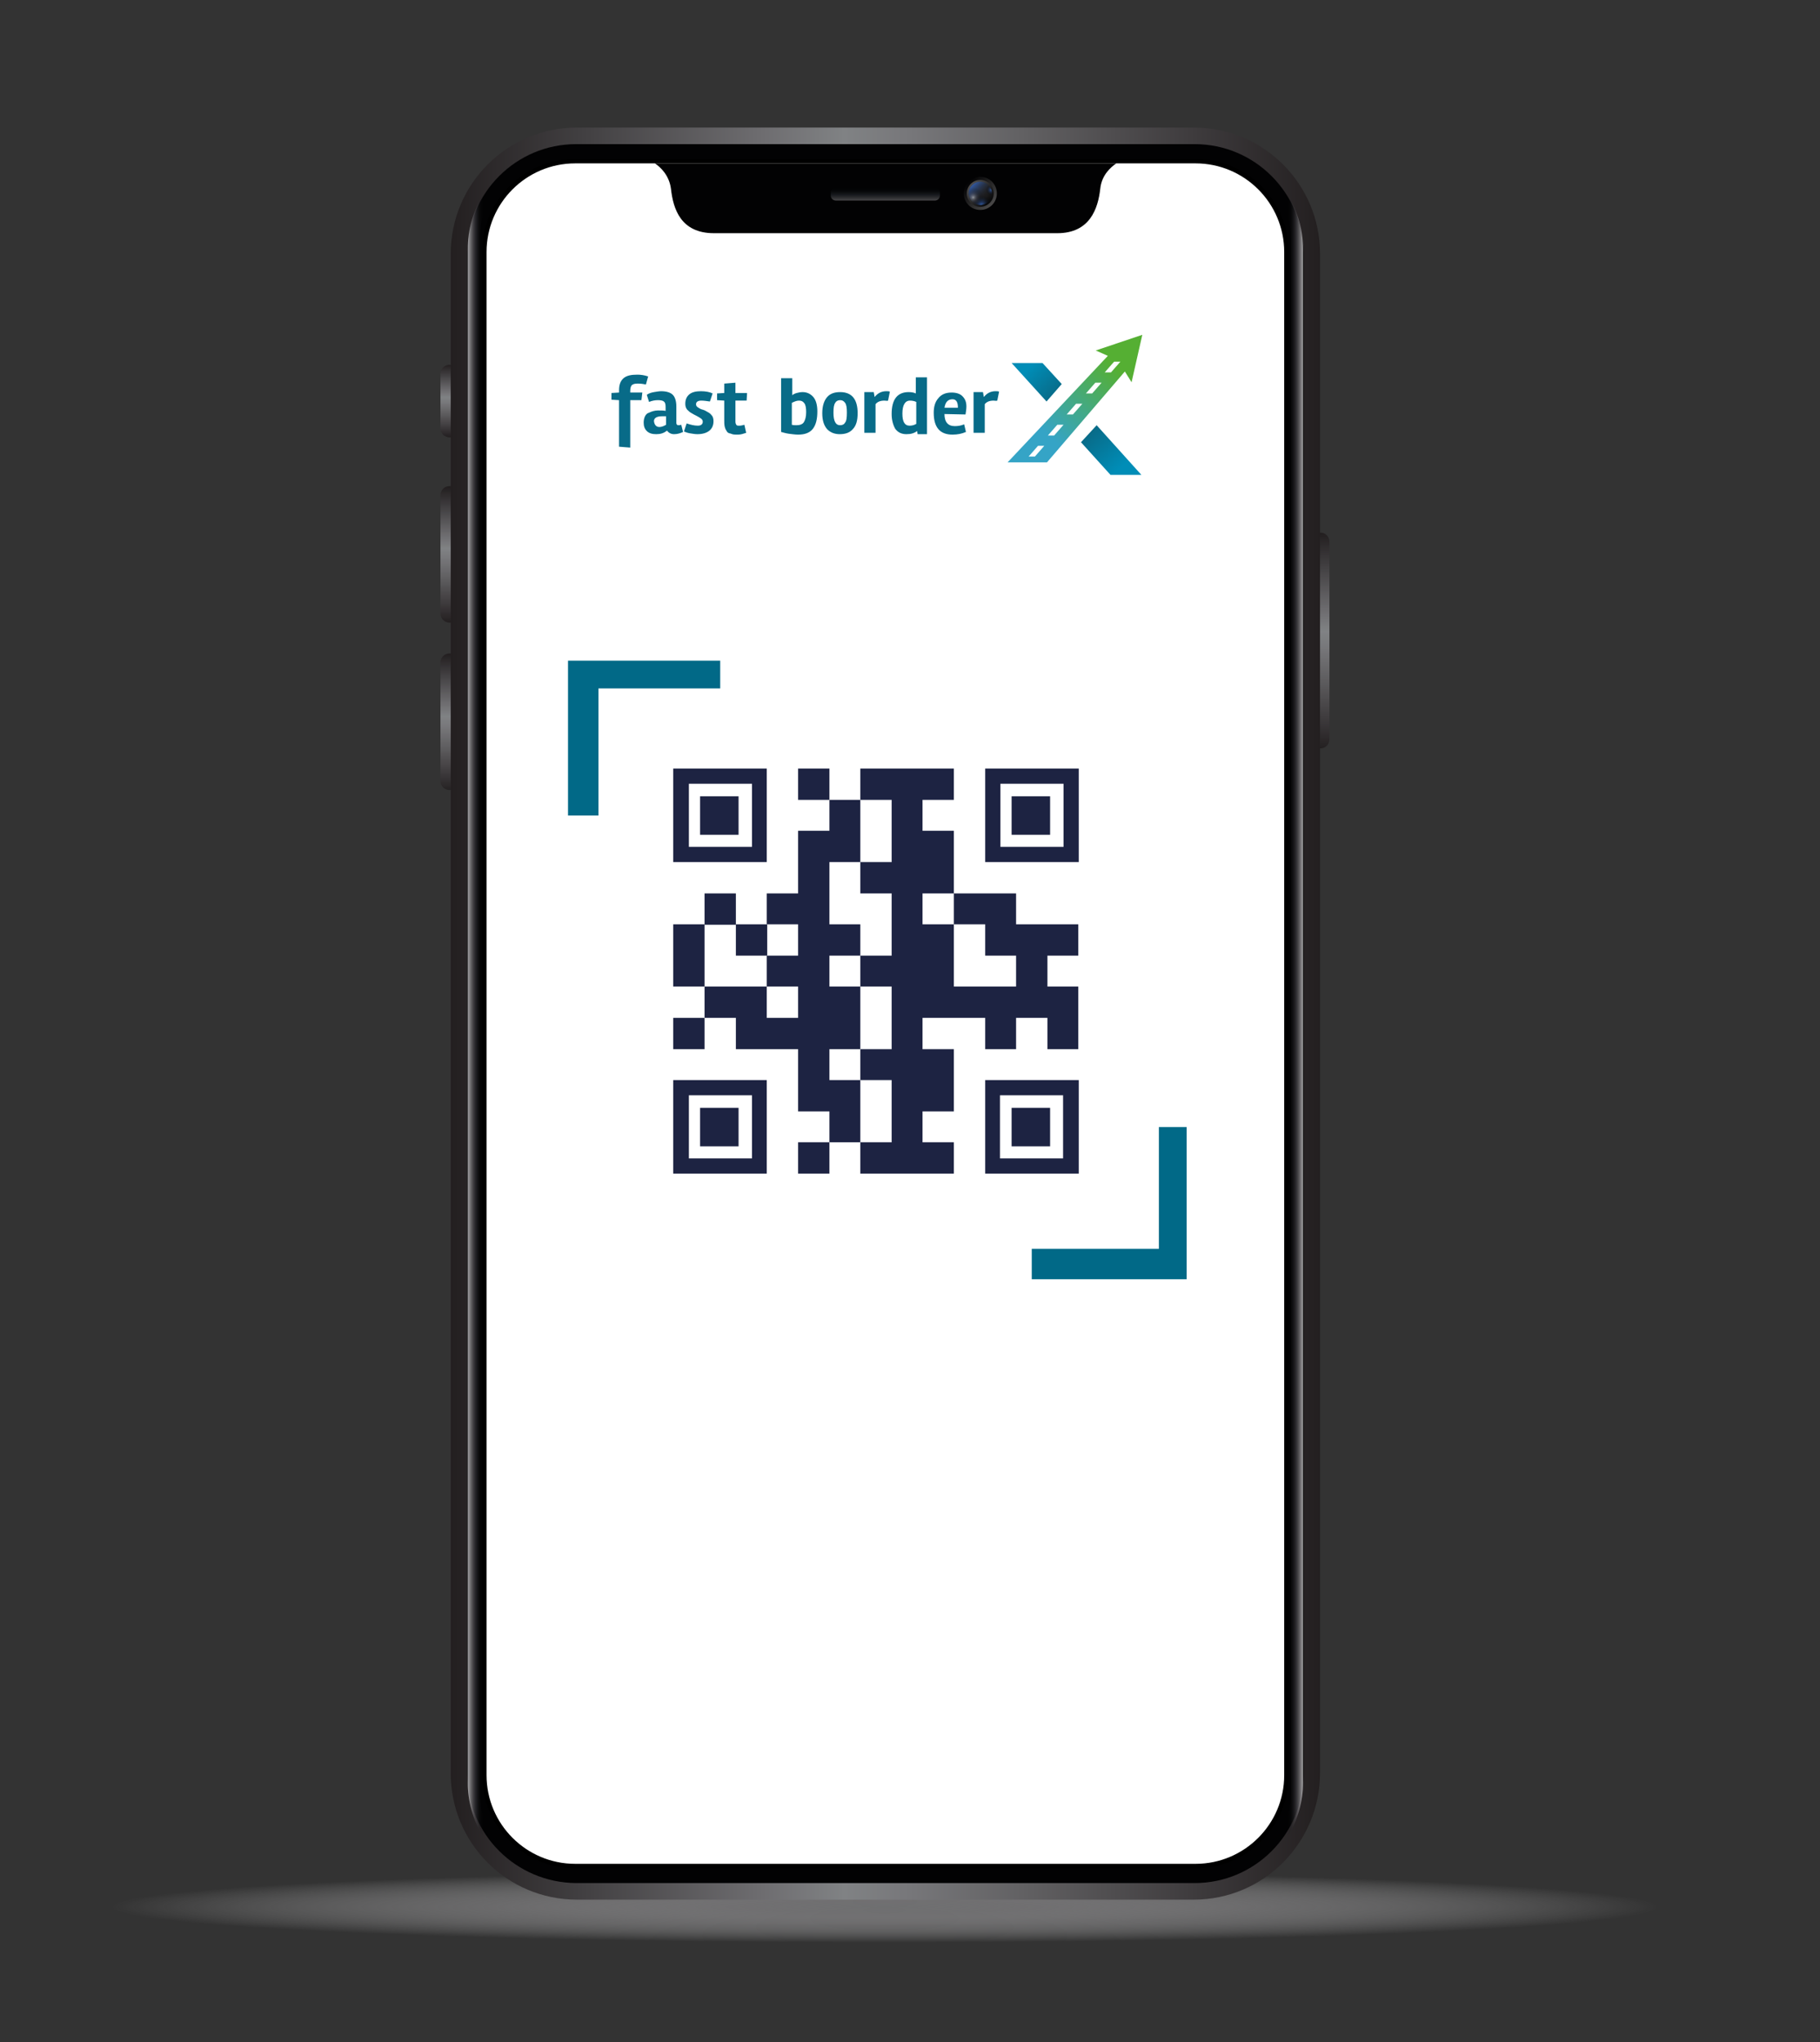 <?xml version="1.0" encoding="utf-8"?>
<!-- Generator: Adobe Illustrator 23.1.0, SVG Export Plug-In . SVG Version: 6.00 Build 0)  -->
<svg version="1.1" id="Ebene_1" xmlns="http://www.w3.org/2000/svg" xmlns:xlink="http://www.w3.org/1999/xlink" x="0px" y="0px"
	 viewBox="0 0 406.6 456.2" style="enable-background:new 0 0 406.6 456.2;" xml:space="preserve">
<rect x="0" y="0" width="406.6" height="456.2" fill="#333333" stroke="none"/>
<style type="text/css">
	.st0{fill:url(#SVGID_1_);}
	.st1{fill:url(#SVGID_2_);}
	.st2{fill:url(#SVGID_3_);}
	.st3{fill:url(#SVGID_4_);}
	.st4{fill:url(#SVGID_5_);}
	.st5{fill:url(#SVGID_6_);}
	.st6{fill:#020203;}
	.st7{fill:#FFFFFF;stroke:#000000;stroke-miterlimit:10;}
	.st8{fill:url(#SVGID_7_);}
	.st9{fill:url(#SVGID_8_);}
	.st10{fill:url(#SVGID_9_);}
	.st11{fill:url(#SVGID_10_);}
	.st12{fill:url(#SVGID_11_);}
	.st13{fill:url(#SVGID_12_);}
	.st14{fill:url(#SVGID_13_);}
	.st15{fill:url(#SVGID_14_);}
	.st16{opacity:0.5;fill:url(#SVGID_15_);}
	.st17{fill:url(#SVGID_16_);}
	.st18{fill:url(#SVGID_17_);}
	.st19{fill:url(#SVGID_18_);}
	.st20{fill:#086B88;}
	.st21{fill:#FFFFFF;}
	.st22{fill:#016987;}
	.st23{fill:#1D2342;}
</style>
<radialGradient id="SVGID_1_" cx="82.819" cy="17.676" r="78.002" gradientTransform="matrix(2.215 0 0 0.102 14.194 424.215)" gradientUnits="userSpaceOnUse">
	<stop  offset="0" style="stop-color:#6E6F70"/>
	<stop  offset="0.177" style="stop-color:#7D7C7E;stop-opacity:0.823"/>
	<stop  offset="0.521" style="stop-color:#A5A4A6;stop-opacity:0.479"/>
	<stop  offset="0.995" style="stop-color:#F0F0F1;stop-opacity:5.315602e-03"/>
	<stop  offset="1" style="stop-color:#F1F1F2;stop-opacity:0"/>
</radialGradient>
<ellipse class="st0" cx="197.7" cy="426" rx="172.8" ry="8"/>
<linearGradient id="SVGID_2_" gradientUnits="userSpaceOnUse" x1="294.902" y1="119.262" x2="294.902" y2="167.425">
	<stop  offset="0" style="stop-color:#231F20"/>
	<stop  offset="0.158" style="stop-color:#434143"/>
	<stop  offset="0.359" style="stop-color:#6E6D70"/>
	<stop  offset="0.453" style="stop-color:#808284"/>
	<stop  offset="0.528" style="stop-color:#77777A"/>
	<stop  offset="0.668" style="stop-color:#605F61"/>
	<stop  offset="0.856" style="stop-color:#3E3B3D"/>
	<stop  offset="1" style="stop-color:#231F20"/>
</linearGradient>
<path class="st1" d="M292.9,167.2h2.1c1.1,0,2-0.9,2-2V121c0-1.1-0.9-2-2-2h-2.1V167.2z"/>
<linearGradient id="SVGID_3_" gradientUnits="userSpaceOnUse" x1="100.441" y1="81.434" x2="100.441" y2="97.633">
	<stop  offset="0" style="stop-color:#231F20"/>
	<stop  offset="0.158" style="stop-color:#434143"/>
	<stop  offset="0.359" style="stop-color:#6E6D70"/>
	<stop  offset="0.453" style="stop-color:#808284"/>
	<stop  offset="0.528" style="stop-color:#77777A"/>
	<stop  offset="0.668" style="stop-color:#605F61"/>
	<stop  offset="0.856" style="stop-color:#3E3B3D"/>
	<stop  offset="1" style="stop-color:#231F20"/>
</linearGradient>
<path class="st2" d="M102.5,97.7h-2.1c-1.1,0-2-0.9-2-2V83.5c0-1.1,0.9-2,2-2h2.1V97.7z"/>
<linearGradient id="SVGID_4_" gradientUnits="userSpaceOnUse" x1="100.441" y1="108.897" x2="100.441" y2="139.062">
	<stop  offset="0" style="stop-color:#231F20"/>
	<stop  offset="0.158" style="stop-color:#434143"/>
	<stop  offset="0.359" style="stop-color:#6E6D70"/>
	<stop  offset="0.453" style="stop-color:#808284"/>
	<stop  offset="0.528" style="stop-color:#77777A"/>
	<stop  offset="0.668" style="stop-color:#605F61"/>
	<stop  offset="0.856" style="stop-color:#3E3B3D"/>
	<stop  offset="1" style="stop-color:#231F20"/>
</linearGradient>
<path class="st3" d="M102.5,139.1h-2.1c-1.1,0-2-0.9-2-2v-26.5c0-1.1,0.9-2,2-2h2.1V139.1z"/>
<linearGradient id="SVGID_5_" gradientUnits="userSpaceOnUse" x1="100.441" y1="146.137" x2="100.441" y2="176.952">
	<stop  offset="0" style="stop-color:#231F20"/>
	<stop  offset="0.158" style="stop-color:#434143"/>
	<stop  offset="0.359" style="stop-color:#6E6D70"/>
	<stop  offset="0.453" style="stop-color:#808284"/>
	<stop  offset="0.528" style="stop-color:#77777A"/>
	<stop  offset="0.668" style="stop-color:#605F61"/>
	<stop  offset="0.856" style="stop-color:#3E3B3D"/>
	<stop  offset="1" style="stop-color:#231F20"/>
</linearGradient>
<path class="st4" d="M102.5,176.5h-2.1c-1.1,0-2-0.9-2-2v-26.5c0-1.1,0.9-2,2-2h2.1V176.5z"/>
<linearGradient id="SVGID_6_" gradientUnits="userSpaceOnUse" x1="100.71" y1="226.427" x2="294.902" y2="226.427">
	<stop  offset="0" style="stop-color:#231F20"/>
	<stop  offset="0.158" style="stop-color:#434143"/>
	<stop  offset="0.359" style="stop-color:#6E6D70"/>
	<stop  offset="0.453" style="stop-color:#808284"/>
	<stop  offset="0.528" style="stop-color:#77777A"/>
	<stop  offset="0.668" style="stop-color:#605F61"/>
	<stop  offset="0.856" style="stop-color:#3E3B3D"/>
	<stop  offset="1" style="stop-color:#231F20"/>
</linearGradient>
<path class="st5" d="M266.7,424.4H128.9c-15.6,0-28.2-12.6-28.2-28.2V56.7c0-15.6,12.6-28.2,28.2-28.2h137.8
	c15.6,0,28.2,12.6,28.2,28.2v339.4C294.9,411.7,282.3,424.4,266.7,424.4z"/>
<path class="st6" d="M104.4,396.4V56.5c0-13.4,10.9-24.3,24.3-24.3h138.2c13.4,0,24.3,10.9,24.3,24.3v339.9
	c0,13.4-10.9,24.3-24.3,24.3H128.7C115.3,420.6,104.4,409.8,104.4,396.4z"/>
<path class="st7" d="M108.2,396.6V56.3c0-11.2,9.1-20.3,20.3-20.3h138.6c11.2,0,20.3,9.1,20.3,20.3v340.3c0,11.2-9.1,20.3-20.3,20.3
	H128.5C117.3,416.9,108.2,407.8,108.2,396.6z"/>
<linearGradient id="SVGID_7_" gradientUnits="userSpaceOnUse" x1="287.685" y1="226.938" x2="291.95" y2="226.938">
	<stop  offset="0" style="stop-color:#020203;stop-opacity:0"/>
	<stop  offset="0.181" style="stop-color:#25252B;stop-opacity:0.181"/>
	<stop  offset="0.48" style="stop-color:#706D73;stop-opacity:0.48"/>
	<stop  offset="0.726" style="stop-color:#B7B5B8;stop-opacity:0.726"/>
	<stop  offset="0.905" style="stop-color:#EAE9EB;stop-opacity:0.905"/>
	<stop  offset="1" style="stop-color:#FFFFFF"/>
</linearGradient>
<path class="st8" d="M288.4,400.1V53.8c0-7.3-3.4-13.8-8.7-18c6.8,4,11.4,11.4,11.4,19.8v342.6c0,8.5-4.6,15.9-11.4,19.8
	C285,413.8,288.4,407.4,288.4,400.1z"/>
<linearGradient id="SVGID_8_" gradientUnits="userSpaceOnUse" x1="7748.532" y1="226.938" x2="7752.797" y2="226.938" gradientTransform="matrix(-1 0 0 1 7856.459 0)">
	<stop  offset="0" style="stop-color:#020203;stop-opacity:0"/>
	<stop  offset="0.181" style="stop-color:#25252B;stop-opacity:0.181"/>
	<stop  offset="0.48" style="stop-color:#706D73;stop-opacity:0.48"/>
	<stop  offset="0.726" style="stop-color:#B7B5B8;stop-opacity:0.726"/>
	<stop  offset="0.905" style="stop-color:#EAE9EB;stop-opacity:0.905"/>
	<stop  offset="1" style="stop-color:#FFFFFF"/>
</linearGradient>
<path class="st9" d="M107.2,400.1V53.8c0-7.3,3.4-13.8,8.7-18c-6.8,4-11.4,11.4-11.4,19.8v342.6c0,8.5,4.6,15.9,11.4,19.8
	C110.6,413.8,107.2,407.4,107.2,400.1z"/>
<path class="st6" d="M146.3,36.5c1.2,0.8,3.2,2.6,3.6,5.7c0.5,4.5,2.2,9.9,9.6,9.9h31.9c7.3,0,12.9,0,12.9,0h31.9
	c7.3,0,9.1-5.5,9.6-9.9c0.3-3.1,2.4-4.9,3.6-5.7H146.3z"/>
<linearGradient id="SVGID_9_" gradientUnits="userSpaceOnUse" x1="197.806" y1="44.893" x2="197.806" y2="41.82">
	<stop  offset="0" style="stop-color:#4E4D4D"/>
	<stop  offset="8.943182e-02" style="stop-color:#404042"/>
	<stop  offset="0.277" style="stop-color:#28292C"/>
	<stop  offset="0.464" style="stop-color:#16181C"/>
	<stop  offset="0.648" style="stop-color:#090B0D"/>
	<stop  offset="0.829" style="stop-color:#030405"/>
	<stop  offset="1" style="stop-color:#020203"/>
</linearGradient>
<path class="st10" d="M208.9,44.8h-22.2c-0.6,0-1.1-0.5-1.1-1.1V43c0-0.6,0.5-1.1,1.1-1.1h22.2c0.6,0,1.1,0.5,1.1,1.1v0.6
	C210,44.3,209.5,44.8,208.9,44.8z"/>
<g>
	<path class="st6" d="M221.6,43.2c0,1.4-1.2,2.6-2.6,2.6c-1.4,0-2.6-1.2-2.6-2.6c0-1.4,1.2-2.6,2.6-2.6
		C220.4,40.6,221.6,41.8,221.6,43.2z"/>
	<linearGradient id="SVGID_10_" gradientUnits="userSpaceOnUse" x1="221.939" y1="46.158" x2="216.393" y2="40.612">
		<stop  offset="0" style="stop-color:#4E4D4D"/>
		<stop  offset="1" style="stop-color:#020203"/>
	</linearGradient>
	<path class="st11" d="M222.7,43.2c0,2.1-1.7,3.7-3.7,3.7c-2.1,0-3.7-1.7-3.7-3.7c0-2.1,1.7-3.7,3.7-3.7
		C221.1,39.5,222.7,41.2,222.7,43.2z"/>
	<linearGradient id="SVGID_11_" gradientUnits="userSpaceOnUse" x1="221.407" y1="45.626" x2="216.87" y2="41.089">
		<stop  offset="0" style="stop-color:#020203"/>
		<stop  offset="1" style="stop-color:#4E4D4D"/>
	</linearGradient>
	<circle class="st12" cx="219" cy="43.2" r="3"/>
	<linearGradient id="SVGID_12_" gradientUnits="userSpaceOnUse" x1="217.108" y1="41.327" x2="221.257" y2="45.477">
		<stop  offset="0" style="stop-color:#325BA7"/>
		<stop  offset="0.694" style="stop-color:#020203;stop-opacity:0"/>
	</linearGradient>
	<path class="st13" d="M221.6,43.2c0,1.4-1.2,2.6-2.6,2.6c-1.4,0-2.6-1.2-2.6-2.6c0-1.4,1.2-2.6,2.6-2.6
		C220.4,40.6,221.6,41.8,221.6,43.2z"/>
	<radialGradient id="SVGID_13_" cx="219.231" cy="45.825" r="2.594" gradientUnits="userSpaceOnUse">
		<stop  offset="0" style="stop-color:#325BA7"/>
		<stop  offset="0.86" style="stop-color:#020203;stop-opacity:0"/>
	</radialGradient>
	<path class="st14" d="M221.6,43.2c0,1.4-1.2,2.6-2.6,2.6c-1.4,0-2.6-1.2-2.6-2.6c0-1.4,1.2-2.6,2.6-2.6
		C220.4,40.6,221.6,41.8,221.6,43.2z"/>
	<radialGradient id="SVGID_14_" cx="221.473" cy="42.418" r="1.703" gradientUnits="userSpaceOnUse">
		<stop  offset="0" style="stop-color:#325BA7"/>
		<stop  offset="0.704" style="stop-color:#020203;stop-opacity:0"/>
	</radialGradient>
	<path class="st15" d="M221.6,43.2c0,1.4-1.2,2.6-2.6,2.6c-1.4,0-2.6-1.2-2.6-2.6c0-1.4,1.2-2.6,2.6-2.6
		C220.4,40.6,221.6,41.8,221.6,43.2z"/>
	<radialGradient id="SVGID_15_" cx="217.419" cy="44.109" r="2.583" gradientUnits="userSpaceOnUse">
		<stop  offset="0" style="stop-color:#FFFFFF"/>
		<stop  offset="0.136" style="stop-color:#ADABAF;stop-opacity:0.847"/>
		<stop  offset="0.283" style="stop-color:#6C696F;stop-opacity:0.681"/>
		<stop  offset="0.426" style="stop-color:#3F3E43;stop-opacity:0.519"/>
		<stop  offset="0.561" style="stop-color:#222227;stop-opacity:0.367"/>
		<stop  offset="0.687" style="stop-color:#0E0F13;stop-opacity:0.226"/>
		<stop  offset="0.799" style="stop-color:#040406;stop-opacity:9.897780e-02"/>
		<stop  offset="0.887" style="stop-color:#020203;stop-opacity:0"/>
	</radialGradient>
	<path class="st16" d="M221.6,43.2c0,1.4-1.2,2.6-2.6,2.6c-1.4,0-2.6-1.2-2.6-2.6c0-1.4,1.2-2.6,2.6-2.6
		C220.4,40.6,221.6,41.8,221.6,43.2z"/>
</g>
<g>
	<g>
		
			<linearGradient id="SVGID_16_" gradientUnits="userSpaceOnUse" x1="250.169" y1="358.972" x2="242.649" y2="367.397" gradientTransform="matrix(1 0 0 -1 0 463.573)">
			<stop  offset="0" style="stop-color:#008DB7"/>
			<stop  offset="0.914" style="stop-color:#086B88"/>
		</linearGradient>
		<polygon class="st17" points="241.5,98.8 248.1,106.1 255,106.1 245,95 		"/>
		
			<linearGradient id="SVGID_17_" gradientUnits="userSpaceOnUse" x1="230.084" y1="381.545" x2="237.893" y2="373.489" gradientTransform="matrix(1 0 0 -1 0 463.573)">
			<stop  offset="0" style="stop-color:#008DB7"/>
			<stop  offset="0.758" style="stop-color:#086B88"/>
		</linearGradient>
		<polygon class="st18" points="237.2,85.8 232.9,81.1 226,81.1 233.8,89.7 		"/>
		
			<linearGradient id="SVGID_18_" gradientUnits="userSpaceOnUse" x1="234.562" y1="365.935" x2="254.653" y2="388.234" gradientTransform="matrix(1 0 0 -1 0 463.573)">
			<stop  offset="0" style="stop-color:#35A4C6"/>
			<stop  offset="0.709" style="stop-color:#55AF33"/>
		</linearGradient>
		<path class="st19" d="M244.8,78.3l2.7,1.2l-22.4,23.8h8.8L251.3,83l1.5,2.4l2.4-10.6L244.8,78.3z M231.2,102h-1.4l2.1-2.4h1.4
			L231.2,102z M235.5,97.3h-1.4l2.1-2.4h1.4L235.5,97.3z M239.7,92.6h-1.4l2.1-2.4h1.4L239.7,92.6z M244,87.9h-1.4l2.1-2.4h1.4
			L244,87.9z M248.2,83.2h-1.4l2.1-2.4h1.4L248.2,83.2z"/>
	</g>
	<g>
		<path class="st20" d="M144.3,85.9c-0.5-0.1-1.1-0.2-1.8-0.2s-1.1,0.1-1.4,0.4c-0.2,0.3-0.3,0.7-0.3,1.3v0.3h2.7l-0.2,1.7h-2.5
			v10.6l-2.5-0.2V89.4l-1.7-0.1v-1.5l1.7-0.1v-0.5c0-1.2,0.3-2.1,1-2.7c0.7-0.6,1.7-0.8,3.1-0.8c0.7,0,1.5,0.1,2.4,0.4L144.3,85.9z"
			/>
		<path class="st20" d="M152.6,96.5c-0.6,0.3-1.3,0.5-2,0.5s-1.2-0.3-1.6-0.8c-0.7,0.6-1.5,0.8-2.4,0.8c-0.9,0-1.6-0.2-2.1-0.7
			s-0.7-1.1-0.7-1.9c0-0.5,0.1-1,0.3-1.4c0.2-0.4,0.5-0.7,0.9-0.8c0.6-0.3,1.3-0.5,2-0.5s1.3,0,1.7,0.1v-0.9c0-0.6-0.1-1-0.4-1.2
			c-0.2-0.2-0.7-0.3-1.3-0.3c-0.6,0-1.3,0.1-2,0.4l-0.5-1.6c0.4-0.3,1-0.5,1.6-0.6c0.6-0.1,1.2-0.2,1.6-0.2c1.2,0,2.1,0.3,2.6,0.8
			s0.8,1.4,0.8,2.6v3.7c0,0.3,0.2,0.5,0.4,0.5c0.2,0,0.4,0,0.7-0.1L152.6,96.5z M147.3,95.4c0.5,0,1-0.2,1.5-0.5V93
			c-0.3,0-0.6,0-0.9,0c-1.2,0-1.8,0.4-1.8,1.1C146.2,94.9,146.6,95.4,147.3,95.4z"/>
		<path class="st20" d="M156.7,89.5c-0.8,0-1.2,0.3-1.2,0.8c0,0.3,0.1,0.5,0.4,0.7s0.6,0.4,1,0.5s0.8,0.3,1.1,0.5
			c0.4,0.2,0.7,0.4,1,0.8c0.3,0.3,0.4,0.8,0.4,1.3c0,0.9-0.3,1.6-0.9,2.1c-0.6,0.5-1.5,0.8-2.7,0.8c-0.5,0-1.1-0.1-1.7-0.2
			s-1-0.3-1.3-0.4l0.6-1.8c0.9,0.3,1.7,0.5,2.5,0.5c0.7,0,1.1-0.3,1.1-0.9c0-0.2-0.1-0.5-0.4-0.7c-0.3-0.2-0.6-0.4-1-0.6
			c-0.4-0.2-0.8-0.4-1.1-0.6c-0.4-0.2-0.7-0.5-1-0.8c-0.3-0.4-0.4-0.8-0.4-1.3c0-0.9,0.3-1.6,0.9-2.1c0.6-0.5,1.5-0.7,2.6-0.7
			c1.1,0,2,0.2,2.6,0.5l-0.6,1.8C157.9,89.6,157.2,89.5,156.7,89.5z"/>
		<path class="st20" d="M161.8,93.9v-4.4l-1.6-0.1v-1.5l1.6-0.1v-2.1l2.5-0.2v2.3h2.6l-0.1,1.7h-2.5v4.7c0,0.3,0.1,0.6,0.2,0.7
			c0.1,0.2,0.3,0.2,0.7,0.2s0.7-0.1,1.1-0.2l0.4,1.8c-0.6,0.2-1.2,0.4-1.8,0.4c-0.6,0-1,0-1.3-0.1s-0.5-0.2-0.7-0.2
			c-0.2-0.1-0.4-0.2-0.5-0.4s-0.2-0.3-0.3-0.5s-0.1-0.3-0.2-0.6C161.8,94.8,161.8,94.4,161.8,93.9z"/>
		<path class="st20" d="M177,84.4v3.9c0.2-0.2,0.6-0.4,1-0.5s0.8-0.2,1.3-0.2c1,0,1.8,0.4,2.4,1.1s0.9,1.8,0.9,3.2
			c0,1.7-0.3,3-1,3.9s-1.8,1.3-3.3,1.3c-0.6,0-1.3-0.1-2.1-0.2c-0.7-0.1-1.3-0.3-1.7-0.4v-12H177z M177.9,95c0.8,0,1.4-0.2,1.7-0.7
			c0.3-0.5,0.5-1.2,0.5-2.2c0-0.9-0.1-1.6-0.4-2s-0.6-0.6-1.2-0.6c-0.5,0-1,0.2-1.6,0.5v4.9C177.3,95,177.6,95,177.9,95z"/>
		<path class="st20" d="M190.5,95.9c-0.7,0.8-1.7,1.1-2.9,1.1c-1.2,0-2.1-0.4-2.8-1.1c-0.7-0.8-1.1-1.9-1.1-3.6
			c0-1.6,0.4-2.8,1.1-3.6c0.7-0.8,1.7-1.1,2.9-1.1c2.6,0,3.9,1.6,3.9,4.7C191.6,93.9,191.3,95.1,190.5,95.9z M189.2,92.2
			c0-1.1-0.1-1.8-0.4-2.2c-0.3-0.4-0.6-0.6-1.1-0.6c-0.5,0-0.9,0.2-1.1,0.6c-0.3,0.4-0.4,1.1-0.4,2.2c0,1.9,0.5,2.8,1.5,2.8
			c0.5,0,0.9-0.2,1.1-0.6C189.1,94.1,189.2,93.3,189.2,92.2z"/>
		<path class="st20" d="M197.6,89.5c-1,0-1.6,0.3-2,0.8v6.4h-2.5v-9.1h2.1l0.2,1.1c0.7-0.9,1.6-1.3,2.6-1.3c0.3,0,0.6,0,0.8,0.1
			l-0.4,2C198.2,89.6,197.9,89.5,197.6,89.5z"/>
		<path class="st20" d="M199.2,92.5c0-3.3,1.3-4.9,3.8-4.9c0.6,0,1.2,0.1,1.6,0.3v-3.6h2.5v12.7h-2.1l-0.1-0.7
			c-0.7,0.5-1.4,0.7-2.4,0.7c-1.1,0-1.9-0.4-2.5-1.2C199.5,94.9,199.2,93.8,199.2,92.5z M203.3,89.5c-1.1,0-1.7,1-1.7,2.9
			c0,1.8,0.5,2.7,1.6,2.7c0.5,0,1-0.1,1.5-0.4v-4.9C204.3,89.6,203.8,89.5,203.3,89.5z"/>
		<path class="st20" d="M211,92.5c0,1.8,0.8,2.7,2.3,2.7c0.7,0,1.4-0.1,2.1-0.4l0.4,1.7c-0.9,0.4-1.9,0.6-3,0.6
			c-2.8,0-4.2-1.6-4.2-4.9c0-1.3,0.3-2.4,1-3.2c0.7-0.9,1.7-1.3,3-1.3c1.1,0,1.9,0.3,2.4,0.8c0.6,0.6,0.9,1.3,0.9,2.3
			c0,0.6-0.1,1.2-0.2,1.8L211,92.5L211,92.5z M214,91.2V91c0-1.2-0.4-1.8-1.2-1.8c-1,0-1.6,0.6-1.8,1.9H214z"/>
		<path class="st20" d="M222,89.5c-1,0-1.6,0.3-2,0.8v6.4h-2.5v-9.1h2.1l0.2,1.1c0.7-0.9,1.6-1.3,2.6-1.3c0.3,0,0.6,0,0.8,0.1
			l-0.4,2C222.5,89.6,222.2,89.5,222,89.5z"/>
	</g>
</g>
<g>
	<rect x="140.5" y="161.7" class="st21" width="110.5" height="110.5"/>
	<polygon class="st22" points="258.9,251.8 258.9,279 230.5,279 230.5,285.8 265.1,285.8 265.1,251.8 	"/>
	<polygon class="st22" points="160.9,153.8 133.7,153.8 133.7,182.2 126.9,182.2 126.9,147.6 160.9,147.6 	"/>
	<g>
		<path class="st23" d="M171.3,171.7h-20.9v20.9h20.9V171.7z M168,189.2h-14.1v-14.1H168V189.2z"/>
		<rect x="156.4" y="177.9" class="st23" width="8.6" height="8.6"/>
		<rect x="178.3" y="171.7" class="st23" width="7" height="7"/>
		<polygon class="st23" points="157.4,206.5 150.4,206.5 150.4,213.5 150.4,220.4 157.4,220.4 157.4,213.5 		"/>
		<rect x="164.4" y="206.5" class="st23" width="7" height="7"/>
		<rect x="157.4" y="199.6" class="st23" width="7" height="7"/>
		<polygon class="st23" points="227,206.5 227,199.6 220.1,199.6 213.1,199.6 213.1,206.5 220.1,206.5 220.1,213.5 227,213.5 
			227,220.4 220.1,220.4 213.1,220.4 213.1,213.5 213.1,206.5 206.1,206.5 206.1,199.6 213.1,199.6 213.1,192.6 213.1,185.6 
			206.1,185.6 206.1,178.7 213.1,178.7 213.1,171.7 206.1,171.7 199.2,171.7 192.2,171.7 192.2,178.7 199.2,178.7 199.2,185.6 
			199.2,192.6 192.2,192.6 192.2,199.6 199.2,199.6 199.2,206.5 199.2,213.5 192.2,213.5 192.2,220.4 199.2,220.4 199.2,227.4 
			199.2,234.4 192.2,234.4 192.2,241.3 199.2,241.3 199.2,248.3 199.2,255.2 192.2,255.2 192.2,262.2 199.2,262.2 206.1,262.2 
			213.1,262.2 213.1,255.2 206.1,255.2 206.1,248.3 213.1,248.3 213.1,241.3 213.1,234.4 206.1,234.4 206.1,227.4 213.1,227.4 
			220.1,227.4 220.1,234.4 227,234.4 227,227.4 234,227.4 234,234.4 240.9,234.4 240.9,227.4 240.9,220.4 234,220.4 234,213.5 
			240.9,213.5 240.9,206.5 234,206.5 		"/>
		<path class="st23" d="M220.1,171.7v20.9h20.9v-20.9H220.1z M237.6,189.2h-14.1v-14.1h14.1V189.2z"/>
		<rect x="226" y="177.9" class="st23" width="8.6" height="8.6"/>
		<path class="st23" d="M150.4,262.2h20.9v-20.9h-20.9V262.2z M153.8,244.7H168v14.1h-14.1V244.7z"/>
		<rect x="156.4" y="247.5" class="st23" width="8.6" height="8.6"/>
		<polygon class="st23" points="192.2,241.3 185.3,241.3 185.3,234.4 192.2,234.4 192.2,227.4 192.2,220.4 185.3,220.4 185.3,213.5 
			192.2,213.5 192.2,206.5 185.3,206.5 185.3,199.6 185.3,192.6 192.2,192.6 192.2,185.6 192.2,178.7 185.3,178.7 185.3,185.6 
			178.3,185.6 178.3,192.6 178.3,199.6 171.3,199.6 171.3,206.5 178.3,206.5 178.3,213.5 171.3,213.5 171.3,220.4 178.3,220.4 
			178.3,227.4 171.3,227.4 171.3,220.4 164.4,220.4 157.4,220.4 157.4,227.4 164.4,227.4 164.4,234.4 171.3,234.4 178.3,234.4 
			178.3,241.3 178.3,248.3 185.3,248.3 185.3,255.2 192.2,255.2 192.2,248.3 		"/>
		<rect x="178.3" y="255.2" class="st23" width="7" height="7"/>
		<rect x="150.4" y="227.4" class="st23" width="7" height="7"/>
		<path class="st23" d="M220.1,262.2h20.9v-20.9h-20.9V262.2z M223.4,244.7h14.1v14.1h-14.1V244.7z"/>
		<rect x="226" y="247.5" class="st23" width="8.6" height="8.6"/>
	</g>
</g>
</svg>
